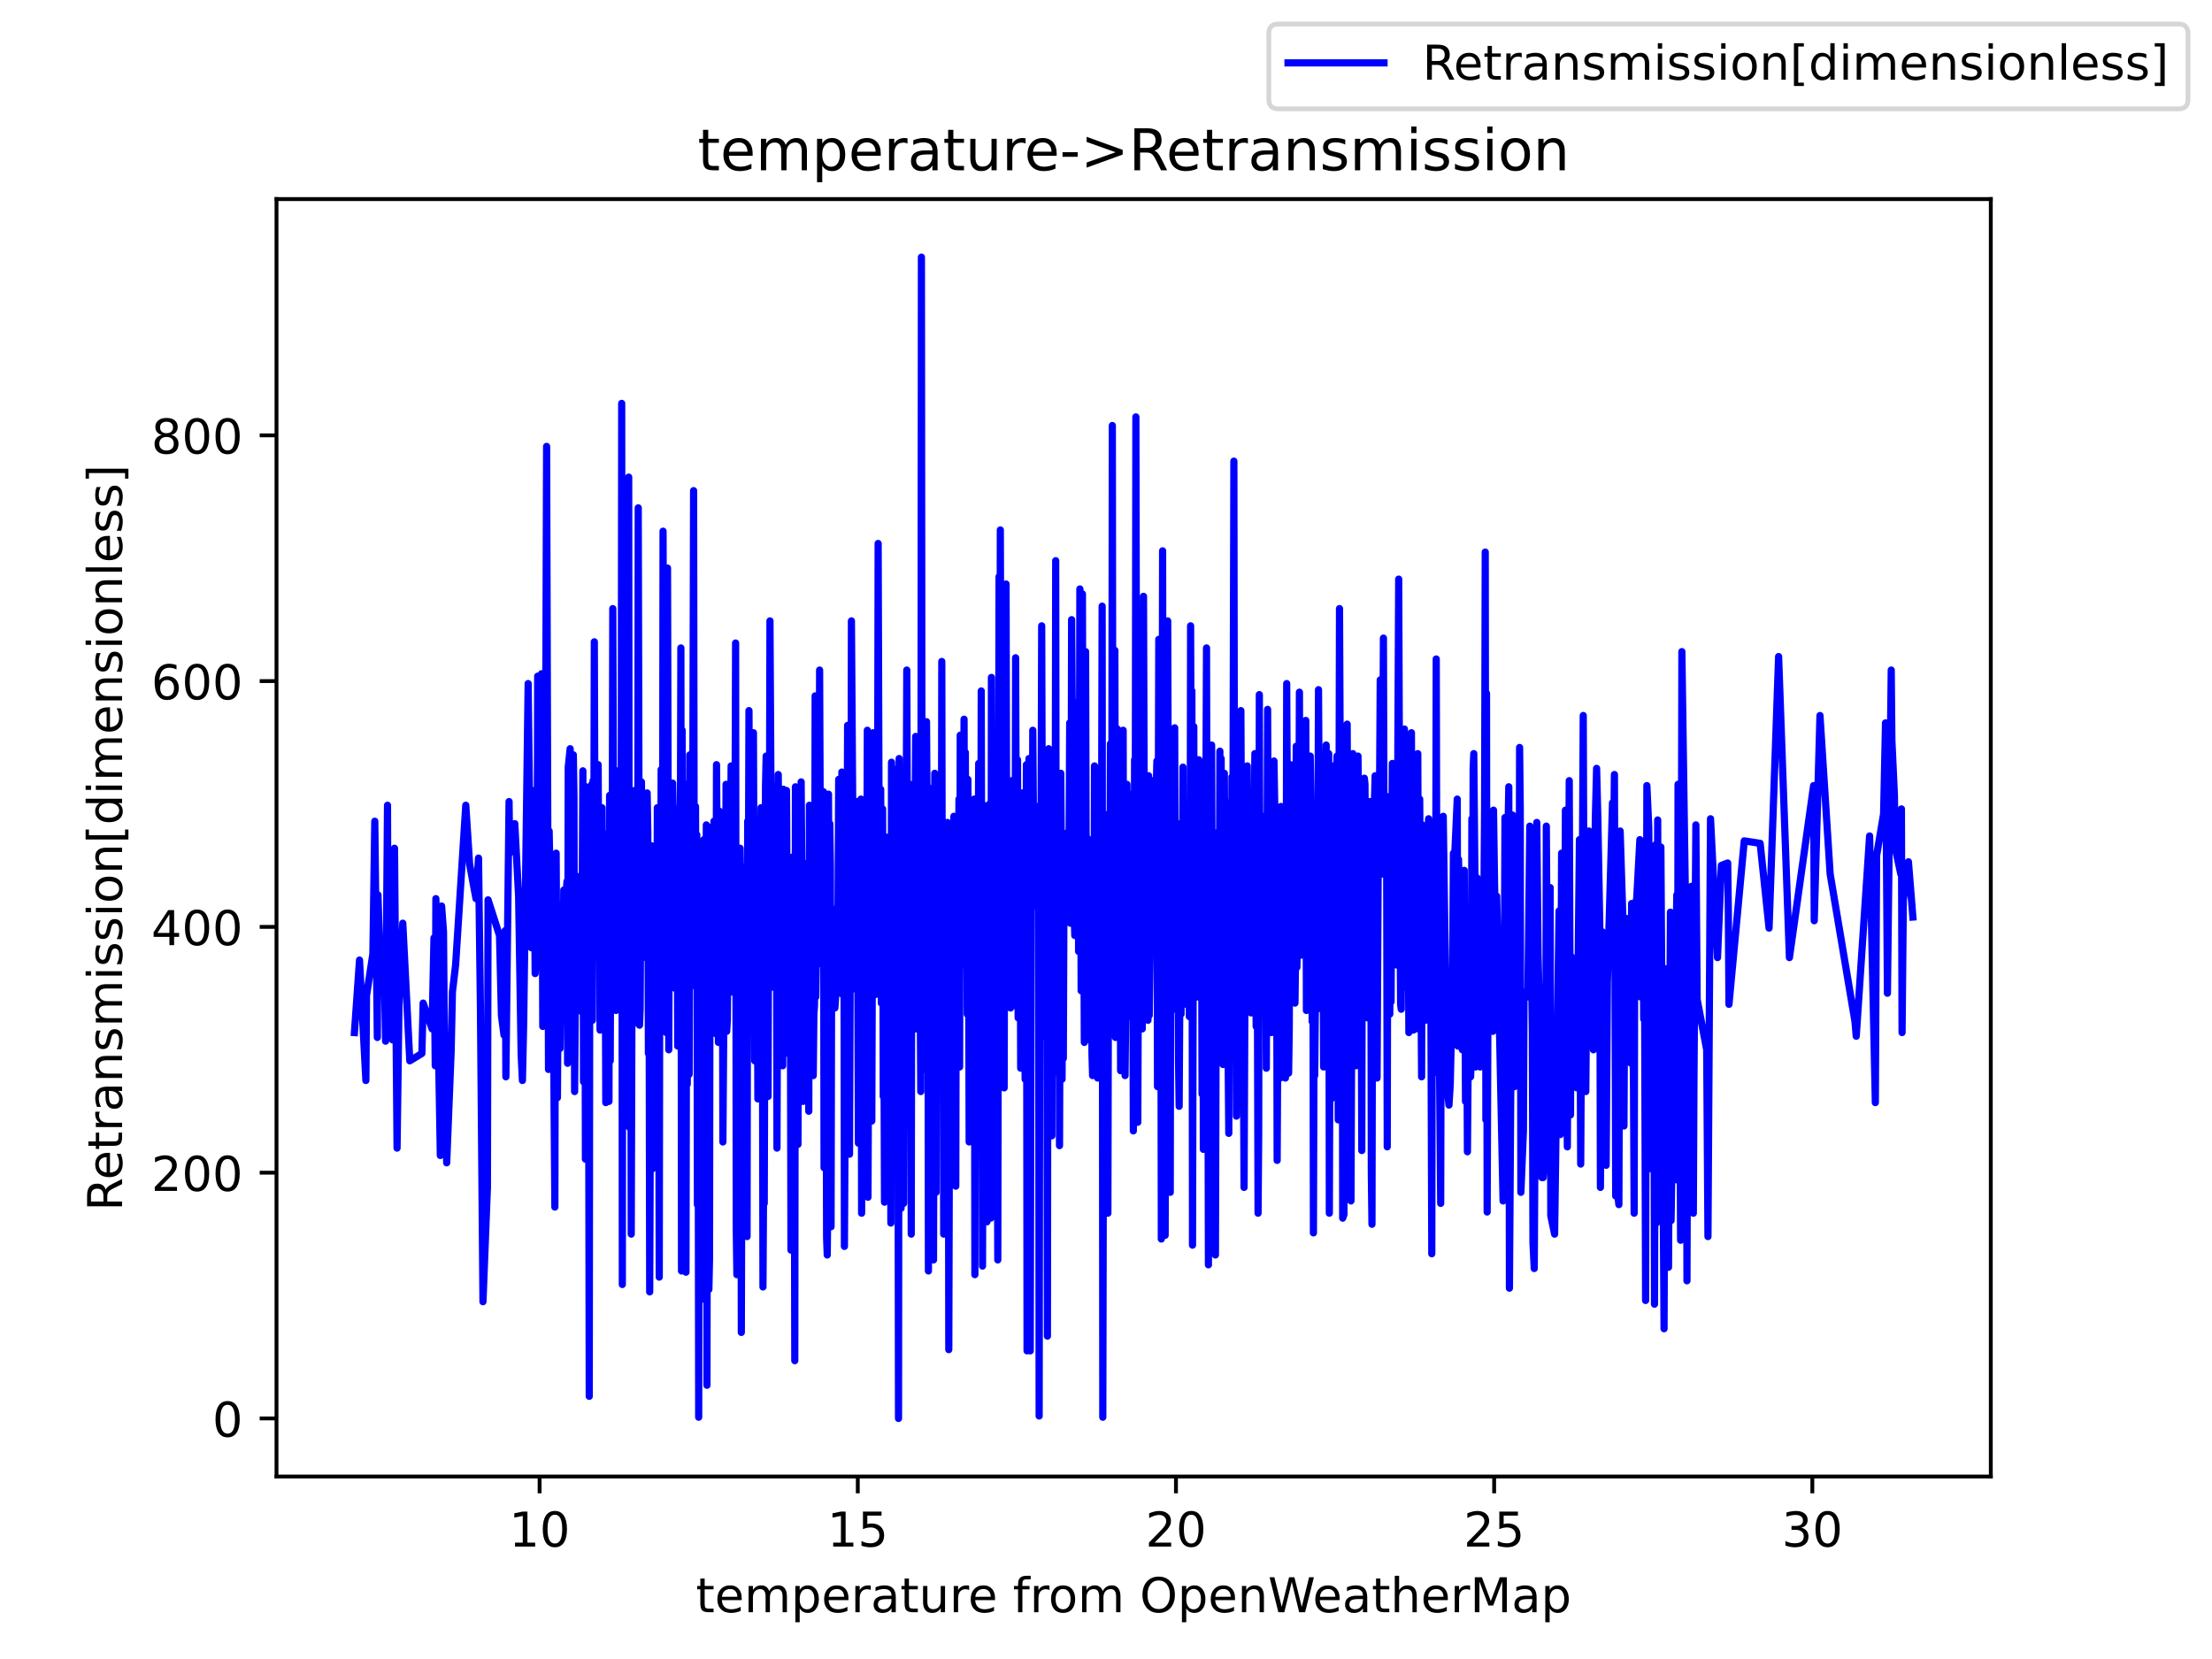 <?xml version="1.0" encoding="utf-8" standalone="no"?>
<!DOCTYPE svg PUBLIC "-//W3C//DTD SVG 1.1//EN"
  "http://www.w3.org/Graphics/SVG/1.1/DTD/svg11.dtd">
<!-- Created with matplotlib (https://matplotlib.org/) -->
<svg height="345.6pt" version="1.1" viewBox="0 0 460.8 345.6" width="460.8pt" xmlns="http://www.w3.org/2000/svg" xmlns:xlink="http://www.w3.org/1999/xlink">
 <defs>
  <style type="text/css">*{stroke-linecap:butt;stroke-linejoin:round;}</style>
 </defs>
 <g id="figure_1">
  <g id="patch_1">
   <path d="M 0 345.6 
L 460.8 345.6 
L 460.8 0 
L 0 0 
z
" style="fill:#ffffff;"/>
  </g>
  <g id="axes_1">
   <g id="patch_2">
    <path d="M 57.6 307.584 
L 414.72 307.584 
L 414.72 41.472 
L 57.6 41.472 
z
" style="fill:#ffffff;"/>
   </g>
   <g id="matplotlib.axis_1">
    <g id="xtick_1">
     <g id="line2d_1">
      <defs>
       <path d="M 0 0 
L 0 3.5 
" id="m7608ac693a" style="stroke:#000000;stroke-width:0.8;"/>
      </defs>
      <g>
       <use style="stroke:#000000;stroke-width:0.8;" x="112.409" xlink:href="#m7608ac693a" y="307.584"/>
      </g>
     </g>
     <g id="text_1">
      <!-- 10 -->
      <g transform="translate(106.047 322.182)scale(0.1 -0.1)">
       <defs>
        <path d="M 12.406 8.297 
L 28.516 8.297 
L 28.516 63.922 
L 10.984 60.406 
L 10.984 69.391 
L 28.422 72.906 
L 38.281 72.906 
L 38.281 8.297 
L 54.391 8.297 
L 54.391 0 
L 12.406 0 
z
" id="DejaVuSans-49"/>
        <path d="M 31.781 66.406 
Q 24.172 66.406 20.328 58.906 
Q 16.5 51.422 16.5 36.375 
Q 16.5 21.391 20.328 13.891 
Q 24.172 6.391 31.781 6.391 
Q 39.453 6.391 43.281 13.891 
Q 47.125 21.391 47.125 36.375 
Q 47.125 51.422 43.281 58.906 
Q 39.453 66.406 31.781 66.406 
z
M 31.781 74.219 
Q 44.047 74.219 50.516 64.516 
Q 56.984 54.828 56.984 36.375 
Q 56.984 17.969 50.516 8.266 
Q 44.047 -1.422 31.781 -1.422 
Q 19.531 -1.422 13.062 8.266 
Q 6.594 17.969 6.594 36.375 
Q 6.594 54.828 13.062 64.516 
Q 19.531 74.219 31.781 74.219 
z
" id="DejaVuSans-48"/>
       </defs>
       <use xlink:href="#DejaVuSans-49"/>
       <use x="63.623" xlink:href="#DejaVuSans-48"/>
      </g>
     </g>
    </g>
    <g id="xtick_2">
     <g id="line2d_2">
      <g>
       <use style="stroke:#000000;stroke-width:0.8;" x="178.693" xlink:href="#m7608ac693a" y="307.584"/>
      </g>
     </g>
     <g id="text_2">
      <!-- 15 -->
      <g transform="translate(172.33 322.182)scale(0.1 -0.1)">
       <defs>
        <path d="M 10.797 72.906 
L 49.516 72.906 
L 49.516 64.594 
L 19.828 64.594 
L 19.828 46.734 
Q 21.969 47.469 24.109 47.828 
Q 26.266 48.188 28.422 48.188 
Q 40.625 48.188 47.75 41.5 
Q 54.891 34.812 54.891 23.391 
Q 54.891 11.625 47.562 5.094 
Q 40.234 -1.422 26.906 -1.422 
Q 22.312 -1.422 17.547 -0.641 
Q 12.797 0.141 7.719 1.703 
L 7.719 11.625 
Q 12.109 9.234 16.797 8.062 
Q 21.484 6.891 26.703 6.891 
Q 35.156 6.891 40.078 11.328 
Q 45.016 15.766 45.016 23.391 
Q 45.016 31 40.078 35.438 
Q 35.156 39.891 26.703 39.891 
Q 22.75 39.891 18.812 39.016 
Q 14.891 38.141 10.797 36.281 
z
" id="DejaVuSans-53"/>
       </defs>
       <use xlink:href="#DejaVuSans-49"/>
       <use x="63.623" xlink:href="#DejaVuSans-53"/>
      </g>
     </g>
    </g>
    <g id="xtick_3">
     <g id="line2d_3">
      <g>
       <use style="stroke:#000000;stroke-width:0.8;" x="244.976" xlink:href="#m7608ac693a" y="307.584"/>
      </g>
     </g>
     <g id="text_3">
      <!-- 20 -->
      <g transform="translate(238.613 322.182)scale(0.1 -0.1)">
       <defs>
        <path d="M 19.188 8.297 
L 53.609 8.297 
L 53.609 0 
L 7.328 0 
L 7.328 8.297 
Q 12.938 14.109 22.625 23.891 
Q 32.328 33.688 34.812 36.531 
Q 39.547 41.844 41.422 45.531 
Q 43.312 49.219 43.312 52.781 
Q 43.312 58.594 39.234 62.25 
Q 35.156 65.922 28.609 65.922 
Q 23.969 65.922 18.812 64.312 
Q 13.672 62.703 7.812 59.422 
L 7.812 69.391 
Q 13.766 71.781 18.938 73 
Q 24.125 74.219 28.422 74.219 
Q 39.75 74.219 46.484 68.547 
Q 53.219 62.891 53.219 53.422 
Q 53.219 48.922 51.531 44.891 
Q 49.859 40.875 45.406 35.406 
Q 44.188 33.984 37.641 27.219 
Q 31.109 20.453 19.188 8.297 
z
" id="DejaVuSans-50"/>
       </defs>
       <use xlink:href="#DejaVuSans-50"/>
       <use x="63.623" xlink:href="#DejaVuSans-48"/>
      </g>
     </g>
    </g>
    <g id="xtick_4">
     <g id="line2d_4">
      <g>
       <use style="stroke:#000000;stroke-width:0.8;" x="311.259" xlink:href="#m7608ac693a" y="307.584"/>
      </g>
     </g>
     <g id="text_4">
      <!-- 25 -->
      <g transform="translate(304.896 322.182)scale(0.1 -0.1)">
       <use xlink:href="#DejaVuSans-50"/>
       <use x="63.623" xlink:href="#DejaVuSans-53"/>
      </g>
     </g>
    </g>
    <g id="xtick_5">
     <g id="line2d_5">
      <g>
       <use style="stroke:#000000;stroke-width:0.8;" x="377.542" xlink:href="#m7608ac693a" y="307.584"/>
      </g>
     </g>
     <g id="text_5">
      <!-- 30 -->
      <g transform="translate(371.179 322.182)scale(0.1 -0.1)">
       <defs>
        <path d="M 40.578 39.312 
Q 47.656 37.797 51.625 33 
Q 55.609 28.219 55.609 21.188 
Q 55.609 10.406 48.188 4.484 
Q 40.766 -1.422 27.094 -1.422 
Q 22.516 -1.422 17.656 -0.516 
Q 12.797 0.391 7.625 2.203 
L 7.625 11.719 
Q 11.719 9.328 16.594 8.109 
Q 21.484 6.891 26.812 6.891 
Q 36.078 6.891 40.938 10.547 
Q 45.797 14.203 45.797 21.188 
Q 45.797 27.641 41.281 31.266 
Q 36.766 34.906 28.719 34.906 
L 20.219 34.906 
L 20.219 43.016 
L 29.109 43.016 
Q 36.375 43.016 40.234 45.922 
Q 44.094 48.828 44.094 54.297 
Q 44.094 59.906 40.109 62.906 
Q 36.141 65.922 28.719 65.922 
Q 24.656 65.922 20.016 65.031 
Q 15.375 64.156 9.812 62.312 
L 9.812 71.094 
Q 15.438 72.656 20.344 73.438 
Q 25.25 74.219 29.594 74.219 
Q 40.828 74.219 47.359 69.109 
Q 53.906 64.016 53.906 55.328 
Q 53.906 49.266 50.438 45.094 
Q 46.969 40.922 40.578 39.312 
z
" id="DejaVuSans-51"/>
       </defs>
       <use xlink:href="#DejaVuSans-51"/>
       <use x="63.623" xlink:href="#DejaVuSans-48"/>
      </g>
     </g>
    </g>
    <g id="text_6">
     <!-- temperature from OpenWeatherMap -->
     <g transform="translate(144.964 335.861)scale(0.1 -0.1)">
      <defs>
       <path d="M 18.312 70.219 
L 18.312 54.688 
L 36.812 54.688 
L 36.812 47.703 
L 18.312 47.703 
L 18.312 18.016 
Q 18.312 11.328 20.141 9.422 
Q 21.969 7.516 27.594 7.516 
L 36.812 7.516 
L 36.812 0 
L 27.594 0 
Q 17.188 0 13.234 3.875 
Q 9.281 7.766 9.281 18.016 
L 9.281 47.703 
L 2.688 47.703 
L 2.688 54.688 
L 9.281 54.688 
L 9.281 70.219 
z
" id="DejaVuSans-116"/>
       <path d="M 56.203 29.594 
L 56.203 25.203 
L 14.891 25.203 
Q 15.484 15.922 20.484 11.062 
Q 25.484 6.203 34.422 6.203 
Q 39.594 6.203 44.453 7.469 
Q 49.312 8.734 54.109 11.281 
L 54.109 2.781 
Q 49.266 0.734 44.188 -0.344 
Q 39.109 -1.422 33.891 -1.422 
Q 20.797 -1.422 13.156 6.188 
Q 5.516 13.812 5.516 26.812 
Q 5.516 40.234 12.766 48.109 
Q 20.016 56 32.328 56 
Q 43.359 56 49.781 48.891 
Q 56.203 41.797 56.203 29.594 
z
M 47.219 32.234 
Q 47.125 39.594 43.094 43.984 
Q 39.062 48.391 32.422 48.391 
Q 24.906 48.391 20.391 44.141 
Q 15.875 39.891 15.188 32.172 
z
" id="DejaVuSans-101"/>
       <path d="M 52 44.188 
Q 55.375 50.25 60.062 53.125 
Q 64.75 56 71.094 56 
Q 79.641 56 84.281 50.016 
Q 88.922 44.047 88.922 33.016 
L 88.922 0 
L 79.891 0 
L 79.891 32.719 
Q 79.891 40.578 77.094 44.375 
Q 74.312 48.188 68.609 48.188 
Q 61.625 48.188 57.562 43.547 
Q 53.516 38.922 53.516 30.906 
L 53.516 0 
L 44.484 0 
L 44.484 32.719 
Q 44.484 40.625 41.703 44.406 
Q 38.922 48.188 33.109 48.188 
Q 26.219 48.188 22.156 43.531 
Q 18.109 38.875 18.109 30.906 
L 18.109 0 
L 9.078 0 
L 9.078 54.688 
L 18.109 54.688 
L 18.109 46.188 
Q 21.188 51.219 25.484 53.609 
Q 29.781 56 35.688 56 
Q 41.656 56 45.828 52.969 
Q 50 49.953 52 44.188 
z
" id="DejaVuSans-109"/>
       <path d="M 18.109 8.203 
L 18.109 -20.797 
L 9.078 -20.797 
L 9.078 54.688 
L 18.109 54.688 
L 18.109 46.391 
Q 20.953 51.266 25.266 53.625 
Q 29.594 56 35.594 56 
Q 45.562 56 51.781 48.094 
Q 58.016 40.188 58.016 27.297 
Q 58.016 14.406 51.781 6.484 
Q 45.562 -1.422 35.594 -1.422 
Q 29.594 -1.422 25.266 0.953 
Q 20.953 3.328 18.109 8.203 
z
M 48.688 27.297 
Q 48.688 37.203 44.609 42.844 
Q 40.531 48.484 33.406 48.484 
Q 26.266 48.484 22.188 42.844 
Q 18.109 37.203 18.109 27.297 
Q 18.109 17.391 22.188 11.75 
Q 26.266 6.109 33.406 6.109 
Q 40.531 6.109 44.609 11.75 
Q 48.688 17.391 48.688 27.297 
z
" id="DejaVuSans-112"/>
       <path d="M 41.109 46.297 
Q 39.594 47.172 37.812 47.578 
Q 36.031 48 33.891 48 
Q 26.266 48 22.188 43.047 
Q 18.109 38.094 18.109 28.812 
L 18.109 0 
L 9.078 0 
L 9.078 54.688 
L 18.109 54.688 
L 18.109 46.188 
Q 20.953 51.172 25.484 53.578 
Q 30.031 56 36.531 56 
Q 37.453 56 38.578 55.875 
Q 39.703 55.766 41.062 55.516 
z
" id="DejaVuSans-114"/>
       <path d="M 34.281 27.484 
Q 23.391 27.484 19.188 25 
Q 14.984 22.516 14.984 16.5 
Q 14.984 11.719 18.141 8.906 
Q 21.297 6.109 26.703 6.109 
Q 34.188 6.109 38.703 11.406 
Q 43.219 16.703 43.219 25.484 
L 43.219 27.484 
z
M 52.203 31.203 
L 52.203 0 
L 43.219 0 
L 43.219 8.297 
Q 40.141 3.328 35.547 0.953 
Q 30.953 -1.422 24.312 -1.422 
Q 15.922 -1.422 10.953 3.297 
Q 6 8.016 6 15.922 
Q 6 25.141 12.172 29.828 
Q 18.359 34.516 30.609 34.516 
L 43.219 34.516 
L 43.219 35.406 
Q 43.219 41.609 39.141 45 
Q 35.062 48.391 27.688 48.391 
Q 23 48.391 18.547 47.266 
Q 14.109 46.141 10.016 43.891 
L 10.016 52.203 
Q 14.938 54.109 19.578 55.047 
Q 24.219 56 28.609 56 
Q 40.484 56 46.344 49.844 
Q 52.203 43.703 52.203 31.203 
z
" id="DejaVuSans-97"/>
       <path d="M 8.5 21.578 
L 8.5 54.688 
L 17.484 54.688 
L 17.484 21.922 
Q 17.484 14.156 20.5 10.266 
Q 23.531 6.391 29.594 6.391 
Q 36.859 6.391 41.078 11.031 
Q 45.312 15.672 45.312 23.688 
L 45.312 54.688 
L 54.297 54.688 
L 54.297 0 
L 45.312 0 
L 45.312 8.406 
Q 42.047 3.422 37.719 1 
Q 33.406 -1.422 27.688 -1.422 
Q 18.266 -1.422 13.375 4.438 
Q 8.5 10.297 8.5 21.578 
z
M 31.109 56 
z
" id="DejaVuSans-117"/>
       <path id="DejaVuSans-32"/>
       <path d="M 37.109 75.984 
L 37.109 68.5 
L 28.516 68.5 
Q 23.688 68.5 21.797 66.547 
Q 19.922 64.594 19.922 59.516 
L 19.922 54.688 
L 34.719 54.688 
L 34.719 47.703 
L 19.922 47.703 
L 19.922 0 
L 10.891 0 
L 10.891 47.703 
L 2.297 47.703 
L 2.297 54.688 
L 10.891 54.688 
L 10.891 58.5 
Q 10.891 67.625 15.141 71.797 
Q 19.391 75.984 28.609 75.984 
z
" id="DejaVuSans-102"/>
       <path d="M 30.609 48.391 
Q 23.391 48.391 19.188 42.75 
Q 14.984 37.109 14.984 27.297 
Q 14.984 17.484 19.156 11.844 
Q 23.344 6.203 30.609 6.203 
Q 37.797 6.203 41.984 11.859 
Q 46.188 17.531 46.188 27.297 
Q 46.188 37.016 41.984 42.703 
Q 37.797 48.391 30.609 48.391 
z
M 30.609 56 
Q 42.328 56 49.016 48.375 
Q 55.719 40.766 55.719 27.297 
Q 55.719 13.875 49.016 6.219 
Q 42.328 -1.422 30.609 -1.422 
Q 18.844 -1.422 12.172 6.219 
Q 5.516 13.875 5.516 27.297 
Q 5.516 40.766 12.172 48.375 
Q 18.844 56 30.609 56 
z
" id="DejaVuSans-111"/>
       <path d="M 39.406 66.219 
Q 28.656 66.219 22.328 58.203 
Q 16.016 50.203 16.016 36.375 
Q 16.016 22.609 22.328 14.594 
Q 28.656 6.594 39.406 6.594 
Q 50.141 6.594 56.422 14.594 
Q 62.703 22.609 62.703 36.375 
Q 62.703 50.203 56.422 58.203 
Q 50.141 66.219 39.406 66.219 
z
M 39.406 74.219 
Q 54.734 74.219 63.906 63.938 
Q 73.094 53.656 73.094 36.375 
Q 73.094 19.141 63.906 8.859 
Q 54.734 -1.422 39.406 -1.422 
Q 24.031 -1.422 14.812 8.828 
Q 5.609 19.094 5.609 36.375 
Q 5.609 53.656 14.812 63.938 
Q 24.031 74.219 39.406 74.219 
z
" id="DejaVuSans-79"/>
       <path d="M 54.891 33.016 
L 54.891 0 
L 45.906 0 
L 45.906 32.719 
Q 45.906 40.484 42.875 44.328 
Q 39.844 48.188 33.797 48.188 
Q 26.516 48.188 22.312 43.547 
Q 18.109 38.922 18.109 30.906 
L 18.109 0 
L 9.078 0 
L 9.078 54.688 
L 18.109 54.688 
L 18.109 46.188 
Q 21.344 51.125 25.703 53.562 
Q 30.078 56 35.797 56 
Q 45.219 56 50.047 50.172 
Q 54.891 44.344 54.891 33.016 
z
" id="DejaVuSans-110"/>
       <path d="M 3.328 72.906 
L 13.281 72.906 
L 28.609 11.281 
L 43.891 72.906 
L 54.984 72.906 
L 70.312 11.281 
L 85.594 72.906 
L 95.609 72.906 
L 77.297 0 
L 64.891 0 
L 49.516 63.281 
L 33.984 0 
L 21.578 0 
z
" id="DejaVuSans-87"/>
       <path d="M 54.891 33.016 
L 54.891 0 
L 45.906 0 
L 45.906 32.719 
Q 45.906 40.484 42.875 44.328 
Q 39.844 48.188 33.797 48.188 
Q 26.516 48.188 22.312 43.547 
Q 18.109 38.922 18.109 30.906 
L 18.109 0 
L 9.078 0 
L 9.078 75.984 
L 18.109 75.984 
L 18.109 46.188 
Q 21.344 51.125 25.703 53.562 
Q 30.078 56 35.797 56 
Q 45.219 56 50.047 50.172 
Q 54.891 44.344 54.891 33.016 
z
" id="DejaVuSans-104"/>
       <path d="M 9.812 72.906 
L 24.516 72.906 
L 43.109 23.297 
L 61.812 72.906 
L 76.516 72.906 
L 76.516 0 
L 66.891 0 
L 66.891 64.016 
L 48.094 14.016 
L 38.188 14.016 
L 19.391 64.016 
L 19.391 0 
L 9.812 0 
z
" id="DejaVuSans-77"/>
      </defs>
      <use xlink:href="#DejaVuSans-116"/>
      <use x="39.209" xlink:href="#DejaVuSans-101"/>
      <use x="100.732" xlink:href="#DejaVuSans-109"/>
      <use x="198.145" xlink:href="#DejaVuSans-112"/>
      <use x="261.621" xlink:href="#DejaVuSans-101"/>
      <use x="323.145" xlink:href="#DejaVuSans-114"/>
      <use x="364.258" xlink:href="#DejaVuSans-97"/>
      <use x="425.537" xlink:href="#DejaVuSans-116"/>
      <use x="464.746" xlink:href="#DejaVuSans-117"/>
      <use x="528.125" xlink:href="#DejaVuSans-114"/>
      <use x="566.988" xlink:href="#DejaVuSans-101"/>
      <use x="628.512" xlink:href="#DejaVuSans-32"/>
      <use x="660.299" xlink:href="#DejaVuSans-102"/>
      <use x="695.504" xlink:href="#DejaVuSans-114"/>
      <use x="734.367" xlink:href="#DejaVuSans-111"/>
      <use x="795.549" xlink:href="#DejaVuSans-109"/>
      <use x="892.961" xlink:href="#DejaVuSans-32"/>
      <use x="924.748" xlink:href="#DejaVuSans-79"/>
      <use x="1003.459" xlink:href="#DejaVuSans-112"/>
      <use x="1066.936" xlink:href="#DejaVuSans-101"/>
      <use x="1128.459" xlink:href="#DejaVuSans-110"/>
      <use x="1191.838" xlink:href="#DejaVuSans-87"/>
      <use x="1284.84" xlink:href="#DejaVuSans-101"/>
      <use x="1346.363" xlink:href="#DejaVuSans-97"/>
      <use x="1407.643" xlink:href="#DejaVuSans-116"/>
      <use x="1446.852" xlink:href="#DejaVuSans-104"/>
      <use x="1510.23" xlink:href="#DejaVuSans-101"/>
      <use x="1571.754" xlink:href="#DejaVuSans-114"/>
      <use x="1612.867" xlink:href="#DejaVuSans-77"/>
      <use x="1699.146" xlink:href="#DejaVuSans-97"/>
      <use x="1760.426" xlink:href="#DejaVuSans-112"/>
     </g>
    </g>
   </g>
   <g id="matplotlib.axis_2">
    <g id="ytick_1">
     <g id="line2d_6">
      <defs>
       <path d="M 0 0 
L -3.5 0 
" id="md1b84b0677" style="stroke:#000000;stroke-width:0.8;"/>
      </defs>
      <g>
       <use style="stroke:#000000;stroke-width:0.8;" x="57.6" xlink:href="#md1b84b0677" y="295.488"/>
      </g>
     </g>
     <g id="text_7">
      <!-- 0 -->
      <g transform="translate(44.237 299.287)scale(0.1 -0.1)">
       <use xlink:href="#DejaVuSans-48"/>
      </g>
     </g>
    </g>
    <g id="ytick_2">
     <g id="line2d_7">
      <g>
       <use style="stroke:#000000;stroke-width:0.8;" x="57.6" xlink:href="#md1b84b0677" y="244.288"/>
      </g>
     </g>
     <g id="text_8">
      <!-- 200 -->
      <g transform="translate(31.512 248.087)scale(0.1 -0.1)">
       <use xlink:href="#DejaVuSans-50"/>
       <use x="63.623" xlink:href="#DejaVuSans-48"/>
       <use x="127.246" xlink:href="#DejaVuSans-48"/>
      </g>
     </g>
    </g>
    <g id="ytick_3">
     <g id="line2d_8">
      <g>
       <use style="stroke:#000000;stroke-width:0.8;" x="57.6" xlink:href="#md1b84b0677" y="193.088"/>
      </g>
     </g>
     <g id="text_9">
      <!-- 400 -->
      <g transform="translate(31.512 196.887)scale(0.1 -0.1)">
       <defs>
        <path d="M 37.797 64.312 
L 12.891 25.391 
L 37.797 25.391 
z
M 35.203 72.906 
L 47.609 72.906 
L 47.609 25.391 
L 58.016 25.391 
L 58.016 17.188 
L 47.609 17.188 
L 47.609 0 
L 37.797 0 
L 37.797 17.188 
L 4.891 17.188 
L 4.891 26.703 
z
" id="DejaVuSans-52"/>
       </defs>
       <use xlink:href="#DejaVuSans-52"/>
       <use x="63.623" xlink:href="#DejaVuSans-48"/>
       <use x="127.246" xlink:href="#DejaVuSans-48"/>
      </g>
     </g>
    </g>
    <g id="ytick_4">
     <g id="line2d_9">
      <g>
       <use style="stroke:#000000;stroke-width:0.8;" x="57.6" xlink:href="#md1b84b0677" y="141.888"/>
      </g>
     </g>
     <g id="text_10">
      <!-- 600 -->
      <g transform="translate(31.512 145.687)scale(0.1 -0.1)">
       <defs>
        <path d="M 33.016 40.375 
Q 26.375 40.375 22.484 35.828 
Q 18.609 31.297 18.609 23.391 
Q 18.609 15.531 22.484 10.953 
Q 26.375 6.391 33.016 6.391 
Q 39.656 6.391 43.531 10.953 
Q 47.406 15.531 47.406 23.391 
Q 47.406 31.297 43.531 35.828 
Q 39.656 40.375 33.016 40.375 
z
M 52.594 71.297 
L 52.594 62.312 
Q 48.875 64.062 45.094 64.984 
Q 41.312 65.922 37.594 65.922 
Q 27.828 65.922 22.672 59.328 
Q 17.531 52.734 16.797 39.406 
Q 19.672 43.656 24.016 45.922 
Q 28.375 48.188 33.594 48.188 
Q 44.578 48.188 50.953 41.516 
Q 57.328 34.859 57.328 23.391 
Q 57.328 12.156 50.688 5.359 
Q 44.047 -1.422 33.016 -1.422 
Q 20.359 -1.422 13.672 8.266 
Q 6.984 17.969 6.984 36.375 
Q 6.984 53.656 15.188 63.938 
Q 23.391 74.219 37.203 74.219 
Q 40.922 74.219 44.703 73.484 
Q 48.484 72.75 52.594 71.297 
z
" id="DejaVuSans-54"/>
       </defs>
       <use xlink:href="#DejaVuSans-54"/>
       <use x="63.623" xlink:href="#DejaVuSans-48"/>
       <use x="127.246" xlink:href="#DejaVuSans-48"/>
      </g>
     </g>
    </g>
    <g id="ytick_5">
     <g id="line2d_10">
      <g>
       <use style="stroke:#000000;stroke-width:0.8;" x="57.6" xlink:href="#md1b84b0677" y="90.688"/>
      </g>
     </g>
     <g id="text_11">
      <!-- 800 -->
      <g transform="translate(31.512 94.487)scale(0.1 -0.1)">
       <defs>
        <path d="M 31.781 34.625 
Q 24.75 34.625 20.719 30.859 
Q 16.703 27.094 16.703 20.516 
Q 16.703 13.922 20.719 10.156 
Q 24.75 6.391 31.781 6.391 
Q 38.812 6.391 42.859 10.172 
Q 46.922 13.969 46.922 20.516 
Q 46.922 27.094 42.891 30.859 
Q 38.875 34.625 31.781 34.625 
z
M 21.922 38.812 
Q 15.578 40.375 12.031 44.719 
Q 8.5 49.078 8.5 55.328 
Q 8.5 64.062 14.719 69.141 
Q 20.953 74.219 31.781 74.219 
Q 42.672 74.219 48.875 69.141 
Q 55.078 64.062 55.078 55.328 
Q 55.078 49.078 51.531 44.719 
Q 48 40.375 41.703 38.812 
Q 48.828 37.156 52.797 32.312 
Q 56.781 27.484 56.781 20.516 
Q 56.781 9.906 50.312 4.234 
Q 43.844 -1.422 31.781 -1.422 
Q 19.734 -1.422 13.25 4.234 
Q 6.781 9.906 6.781 20.516 
Q 6.781 27.484 10.781 32.312 
Q 14.797 37.156 21.922 38.812 
z
M 18.312 54.391 
Q 18.312 48.734 21.844 45.562 
Q 25.391 42.391 31.781 42.391 
Q 38.141 42.391 41.719 45.562 
Q 45.312 48.734 45.312 54.391 
Q 45.312 60.062 41.719 63.234 
Q 38.141 66.406 31.781 66.406 
Q 25.391 66.406 21.844 63.234 
Q 18.312 60.062 18.312 54.391 
z
" id="DejaVuSans-56"/>
       </defs>
       <use xlink:href="#DejaVuSans-56"/>
       <use x="63.623" xlink:href="#DejaVuSans-48"/>
       <use x="127.246" xlink:href="#DejaVuSans-48"/>
      </g>
     </g>
    </g>
    <g id="text_12">
     <!-- Retransmission[dimensionless] -->
     <g transform="translate(25.433 252.27)rotate(-90)scale(0.1 -0.1)">
      <defs>
       <path d="M 44.391 34.188 
Q 47.562 33.109 50.562 29.594 
Q 53.562 26.078 56.594 19.922 
L 66.609 0 
L 56 0 
L 46.688 18.703 
Q 43.062 26.031 39.672 28.422 
Q 36.281 30.812 30.422 30.812 
L 19.672 30.812 
L 19.672 0 
L 9.812 0 
L 9.812 72.906 
L 32.078 72.906 
Q 44.578 72.906 50.734 67.672 
Q 56.891 62.453 56.891 51.906 
Q 56.891 45.016 53.688 40.469 
Q 50.484 35.938 44.391 34.188 
z
M 19.672 64.797 
L 19.672 38.922 
L 32.078 38.922 
Q 39.203 38.922 42.844 42.219 
Q 46.484 45.516 46.484 51.906 
Q 46.484 58.297 42.844 61.547 
Q 39.203 64.797 32.078 64.797 
z
" id="DejaVuSans-82"/>
       <path d="M 44.281 53.078 
L 44.281 44.578 
Q 40.484 46.531 36.375 47.5 
Q 32.281 48.484 27.875 48.484 
Q 21.188 48.484 17.844 46.438 
Q 14.5 44.391 14.5 40.281 
Q 14.5 37.156 16.891 35.375 
Q 19.281 33.594 26.516 31.984 
L 29.594 31.297 
Q 39.156 29.25 43.188 25.516 
Q 47.219 21.781 47.219 15.094 
Q 47.219 7.469 41.188 3.016 
Q 35.156 -1.422 24.609 -1.422 
Q 20.219 -1.422 15.453 -0.562 
Q 10.688 0.297 5.422 2 
L 5.422 11.281 
Q 10.406 8.688 15.234 7.391 
Q 20.062 6.109 24.812 6.109 
Q 31.156 6.109 34.562 8.281 
Q 37.984 10.453 37.984 14.406 
Q 37.984 18.062 35.516 20.016 
Q 33.062 21.969 24.703 23.781 
L 21.578 24.516 
Q 13.234 26.266 9.516 29.906 
Q 5.812 33.547 5.812 39.891 
Q 5.812 47.609 11.281 51.797 
Q 16.75 56 26.812 56 
Q 31.781 56 36.172 55.266 
Q 40.578 54.547 44.281 53.078 
z
" id="DejaVuSans-115"/>
       <path d="M 9.422 54.688 
L 18.406 54.688 
L 18.406 0 
L 9.422 0 
z
M 9.422 75.984 
L 18.406 75.984 
L 18.406 64.594 
L 9.422 64.594 
z
" id="DejaVuSans-105"/>
       <path d="M 8.594 75.984 
L 29.297 75.984 
L 29.297 69 
L 17.578 69 
L 17.578 -6.203 
L 29.297 -6.203 
L 29.297 -13.188 
L 8.594 -13.188 
z
" id="DejaVuSans-91"/>
       <path d="M 45.406 46.391 
L 45.406 75.984 
L 54.391 75.984 
L 54.391 0 
L 45.406 0 
L 45.406 8.203 
Q 42.578 3.328 38.25 0.953 
Q 33.938 -1.422 27.875 -1.422 
Q 17.969 -1.422 11.734 6.484 
Q 5.516 14.406 5.516 27.297 
Q 5.516 40.188 11.734 48.094 
Q 17.969 56 27.875 56 
Q 33.938 56 38.25 53.625 
Q 42.578 51.266 45.406 46.391 
z
M 14.797 27.297 
Q 14.797 17.391 18.875 11.75 
Q 22.953 6.109 30.078 6.109 
Q 37.203 6.109 41.297 11.75 
Q 45.406 17.391 45.406 27.297 
Q 45.406 37.203 41.297 42.844 
Q 37.203 48.484 30.078 48.484 
Q 22.953 48.484 18.875 42.844 
Q 14.797 37.203 14.797 27.297 
z
" id="DejaVuSans-100"/>
       <path d="M 9.422 75.984 
L 18.406 75.984 
L 18.406 0 
L 9.422 0 
z
" id="DejaVuSans-108"/>
       <path d="M 30.422 75.984 
L 30.422 -13.188 
L 9.719 -13.188 
L 9.719 -6.203 
L 21.391 -6.203 
L 21.391 69 
L 9.719 69 
L 9.719 75.984 
z
" id="DejaVuSans-93"/>
      </defs>
      <use xlink:href="#DejaVuSans-82"/>
      <use x="64.982" xlink:href="#DejaVuSans-101"/>
      <use x="126.506" xlink:href="#DejaVuSans-116"/>
      <use x="165.715" xlink:href="#DejaVuSans-114"/>
      <use x="206.828" xlink:href="#DejaVuSans-97"/>
      <use x="268.107" xlink:href="#DejaVuSans-110"/>
      <use x="331.486" xlink:href="#DejaVuSans-115"/>
      <use x="383.586" xlink:href="#DejaVuSans-109"/>
      <use x="480.998" xlink:href="#DejaVuSans-105"/>
      <use x="508.781" xlink:href="#DejaVuSans-115"/>
      <use x="560.881" xlink:href="#DejaVuSans-115"/>
      <use x="612.98" xlink:href="#DejaVuSans-105"/>
      <use x="640.764" xlink:href="#DejaVuSans-111"/>
      <use x="701.945" xlink:href="#DejaVuSans-110"/>
      <use x="765.324" xlink:href="#DejaVuSans-91"/>
      <use x="804.338" xlink:href="#DejaVuSans-100"/>
      <use x="867.814" xlink:href="#DejaVuSans-105"/>
      <use x="895.598" xlink:href="#DejaVuSans-109"/>
      <use x="993.01" xlink:href="#DejaVuSans-101"/>
      <use x="1054.533" xlink:href="#DejaVuSans-110"/>
      <use x="1117.912" xlink:href="#DejaVuSans-115"/>
      <use x="1170.012" xlink:href="#DejaVuSans-105"/>
      <use x="1197.795" xlink:href="#DejaVuSans-111"/>
      <use x="1258.977" xlink:href="#DejaVuSans-110"/>
      <use x="1322.355" xlink:href="#DejaVuSans-108"/>
      <use x="1350.139" xlink:href="#DejaVuSans-101"/>
      <use x="1411.662" xlink:href="#DejaVuSans-115"/>
      <use x="1463.762" xlink:href="#DejaVuSans-115"/>
      <use x="1515.861" xlink:href="#DejaVuSans-93"/>
     </g>
    </g>
   </g>
   <g id="line2d_11">
    <path clip-path="url(#p25d8d8d70b)" d="M 73.833 215.104 
L 74.893 200 
L 76.219 225.088 
L 76.351 207.424 
L 77.677 198.72 
L 78.075 171.072 
L 78.605 216.128 
L 78.738 186.432 
L 79.135 199.232 
L 79.931 195.904 
L 80.328 216.896 
L 80.726 167.744 
L 80.859 214.592 
L 81.256 205.376 
L 81.787 216.64 
L 82.184 176.704 
L 82.715 239.168 
L 83.112 209.472 
L 83.377 202.304 
L 83.908 192.32 
L 85.366 220.992 
L 87.885 219.456 
L 88.15 208.96 
L 90.006 214.336 
L 90.403 195.392 
L 90.669 222.016 
L 90.801 187.2 
L 91.729 240.704 
L 91.994 188.736 
L 92.392 194.112 
L 92.657 228.416 
L 93.055 242.24 
L 93.983 218.944 
L 94.248 206.656 
L 94.911 201.024 
L 97.032 167.744 
L 97.827 180.032 
L 99.153 187.2 
L 99.683 178.752 
L 100.081 209.728 
L 100.611 271.168 
L 101.539 247.36 
L 101.672 187.456 
L 104.058 194.88 
L 104.456 211.52 
L 104.986 215.616 
L 105.251 193.856 
L 105.383 224.32 
L 106.046 166.976 
L 106.179 177.728 
L 106.444 175.424 
L 107.239 171.584 
L 108.035 186.688 
L 108.565 219.712 
L 108.83 225.088 
L 109.095 213.056 
L 110.023 142.4 
L 110.686 197.44 
L 110.819 188.48 
L 110.951 164.672 
L 111.084 185.664 
L 111.216 166.208 
L 111.482 202.816 
L 111.747 197.696 
L 111.879 188.224 
L 112.012 140.864 
L 112.542 182.848 
L 112.807 140.352 
L 113.072 213.824 
L 113.205 191.552 
L 113.337 196.672 
L 113.47 153.664 
L 113.603 176.192 
L 113.868 92.992 
L 114.265 222.784 
L 114.398 173.12 
L 114.928 200.512 
L 115.061 183.104 
L 115.591 251.456 
L 115.724 181.568 
L 115.856 177.728 
L 116.121 228.672 
L 116.386 188.48 
L 116.519 193.856 
L 116.652 218.432 
L 116.917 193.088 
L 117.314 200.512 
L 117.447 185.408 
L 117.58 209.472 
L 117.712 207.168 
L 117.845 188.224 
L 118.11 183.616 
L 118.242 221.504 
L 118.375 159.808 
L 118.773 155.968 
L 118.905 161.6 
L 119.038 201.28 
L 119.435 157.248 
L 119.568 165.952 
L 119.701 227.392 
L 119.966 194.112 
L 120.098 203.584 
L 120.231 182.592 
L 120.496 205.632 
L 120.629 196.928 
L 121.159 210.752 
L 121.424 160.576 
L 121.557 225.344 
L 121.689 207.424 
L 121.822 172.608 
L 121.954 241.472 
L 122.087 163.904 
L 122.485 188.48 
L 122.617 217.152 
L 122.75 290.88 
L 122.882 170.816 
L 123.015 170.816 
L 123.147 201.536 
L 123.28 163.392 
L 123.412 212.544 
L 123.545 162.624 
L 123.678 189.76 
L 123.81 133.696 
L 123.943 177.472 
L 124.208 176.192 
L 124.34 199.488 
L 124.606 159.296 
L 124.738 185.92 
L 124.871 174.656 
L 125.003 214.592 
L 125.401 168.256 
L 125.666 213.312 
L 125.799 173.632 
L 126.064 190.784 
L 126.196 229.696 
L 126.329 188.736 
L 126.461 205.632 
L 126.594 174.912 
L 126.859 229.44 
L 126.992 165.696 
L 127.124 220.992 
L 127.257 182.592 
L 127.389 195.392 
L 127.522 185.152 
L 127.655 126.784 
L 127.92 206.4 
L 128.185 184.128 
L 128.317 210.496 
L 128.45 160.576 
L 128.583 185.664 
L 128.715 176.704 
L 128.848 178.496 
L 128.98 191.552 
L 129.113 193.6 
L 129.245 191.04 
L 129.378 208.192 
L 129.511 84.032 
L 129.643 267.584 
L 129.776 114.24 
L 130.041 186.432 
L 130.173 149.824 
L 130.306 198.208 
L 130.438 172.608 
L 130.571 185.152 
L 130.704 172.352 
L 130.836 213.824 
L 130.969 99.392 
L 131.101 234.816 
L 131.234 172.608 
L 131.366 173.632 
L 131.499 257.088 
L 131.764 168 
L 131.897 188.736 
L 132.162 164.672 
L 132.294 205.376 
L 132.427 195.136 
L 132.56 213.056 
L 132.825 209.472 
L 132.957 105.792 
L 133.222 213.568 
L 133.355 210.24 
L 133.62 162.88 
L 133.885 184.896 
L 134.15 168.768 
L 134.415 180.288 
L 134.548 199.488 
L 134.813 165.184 
L 134.946 173.12 
L 135.078 219.456 
L 135.211 198.208 
L 135.343 269.12 
L 135.609 195.136 
L 135.741 176.192 
L 135.874 243.52 
L 136.139 193.6 
L 136.271 221.248 
L 136.404 178.496 
L 136.537 185.152 
L 136.669 215.104 
L 136.802 218.176 
L 136.934 168.256 
L 137.199 211.008 
L 137.332 266.048 
L 137.464 183.104 
L 137.597 210.752 
L 137.73 160.32 
L 137.862 160.576 
L 137.995 208.192 
L 138.127 110.656 
L 138.26 160.32 
L 138.392 134.208 
L 138.525 198.72 
L 138.658 165.696 
L 138.79 215.104 
L 139.055 118.336 
L 139.32 218.688 
L 139.453 176.96 
L 139.586 173.888 
L 139.718 201.024 
L 139.983 197.952 
L 140.116 163.136 
L 140.248 169.28 
L 140.646 205.888 
L 140.911 175.168 
L 141.044 168.512 
L 141.176 217.92 
L 141.309 171.328 
L 141.441 214.592 
L 141.707 184.128 
L 141.839 134.976 
L 141.972 264.768 
L 142.104 152.128 
L 142.237 208.96 
L 142.369 165.44 
L 142.502 184.128 
L 142.635 182.336 
L 142.767 163.392 
L 142.9 265.024 
L 143.032 198.208 
L 143.165 225.856 
L 143.43 193.088 
L 143.563 223.808 
L 143.695 157.248 
L 143.828 167.232 
L 143.96 160.064 
L 144.225 200.768 
L 144.49 102.208 
L 144.623 189.76 
L 144.756 168.256 
L 144.888 168 
L 145.021 205.632 
L 145.153 173.888 
L 145.286 250.944 
L 145.418 210.24 
L 145.551 295.232 
L 145.684 200 
L 145.816 214.08 
L 145.949 213.568 
L 146.081 187.712 
L 146.214 270.656 
L 146.346 235.072 
L 146.479 262.464 
L 146.612 174.912 
L 146.744 182.848 
L 146.877 218.176 
L 147.009 205.888 
L 147.142 171.84 
L 147.274 288.576 
L 147.407 192.576 
L 147.54 196.928 
L 147.672 268.608 
L 147.805 262.208 
L 147.937 172.352 
L 148.335 213.824 
L 148.467 179.264 
L 148.6 192.576 
L 148.733 171.072 
L 149.13 215.36 
L 149.263 159.296 
L 149.661 217.152 
L 149.793 203.584 
L 149.926 169.024 
L 150.058 210.24 
L 150.191 181.312 
L 150.323 181.312 
L 150.456 172.864 
L 150.589 237.888 
L 150.986 186.176 
L 151.119 208.704 
L 151.251 163.392 
L 151.384 214.848 
L 151.517 212.544 
L 151.649 197.952 
L 151.782 198.976 
L 151.914 165.44 
L 152.047 188.736 
L 152.312 159.552 
L 152.577 206.656 
L 152.975 189.504 
L 153.107 175.168 
L 153.24 133.952 
L 153.372 255.552 
L 153.505 265.536 
L 153.638 188.48 
L 153.77 198.976 
L 153.903 184.896 
L 154.168 176.704 
L 154.3 185.92 
L 154.433 277.568 
L 154.698 180.544 
L 154.831 209.728 
L 155.228 242.752 
L 155.361 195.136 
L 155.493 213.056 
L 155.626 257.6 
L 155.759 171.072 
L 155.891 188.992 
L 156.024 148.032 
L 156.289 205.12 
L 156.421 169.28 
L 156.554 199.744 
L 156.687 192.576 
L 156.952 152.64 
L 157.217 220.992 
L 157.349 188.992 
L 157.482 189.504 
L 157.615 213.568 
L 157.747 193.088 
L 157.88 228.928 
L 158.145 214.08 
L 158.543 168.256 
L 158.675 201.28 
L 158.808 199.488 
L 158.94 268.096 
L 159.073 246.336 
L 159.205 250.688 
L 159.47 163.648 
L 159.603 157.504 
L 159.736 190.016 
L 159.868 175.936 
L 160.001 228.416 
L 160.133 181.312 
L 160.266 181.824 
L 160.398 129.344 
L 160.664 174.656 
L 160.929 205.632 
L 161.061 200.512 
L 161.326 177.728 
L 161.592 194.88 
L 161.724 163.648 
L 161.857 239.168 
L 162.122 161.344 
L 162.519 205.376 
L 162.652 182.336 
L 162.785 185.152 
L 162.917 177.216 
L 163.05 222.016 
L 163.182 164.416 
L 163.315 183.36 
L 163.447 176.704 
L 163.58 219.456 
L 163.845 164.672 
L 163.978 193.344 
L 164.243 179.008 
L 164.375 196.928 
L 164.508 196.416 
L 164.641 200.512 
L 164.773 260.416 
L 165.038 193.088 
L 165.171 178.496 
L 165.303 212.544 
L 165.436 216.128 
L 165.569 283.456 
L 165.701 163.904 
L 165.966 177.984 
L 166.099 168 
L 166.231 238.4 
L 166.364 203.072 
L 166.629 183.36 
L 166.762 191.296 
L 166.894 162.88 
L 167.027 181.056 
L 167.159 180.288 
L 167.292 229.44 
L 167.424 196.672 
L 167.557 206.4 
L 167.822 209.984 
L 168.087 191.808 
L 168.22 179.776 
L 168.352 195.392 
L 168.485 231.488 
L 168.618 167.744 
L 168.75 172.864 
L 168.883 172.608 
L 169.148 208.96 
L 169.28 192.32 
L 169.413 224.064 
L 169.546 211.264 
L 169.678 209.472 
L 169.811 144.96 
L 169.943 207.68 
L 170.341 175.424 
L 170.606 200.768 
L 170.739 139.584 
L 170.871 171.328 
L 171.136 168.256 
L 171.401 188.224 
L 171.534 164.928 
L 171.667 243.264 
L 171.799 173.376 
L 172.064 205.632 
L 172.197 257.856 
L 172.329 261.44 
L 172.462 248.64 
L 172.595 165.44 
L 172.727 204.864 
L 172.86 171.584 
L 172.992 180.288 
L 173.125 255.552 
L 173.257 194.624 
L 173.39 192.064 
L 173.655 206.912 
L 173.788 195.648 
L 173.92 209.984 
L 174.185 206.144 
L 174.318 190.016 
L 174.583 188.48 
L 174.716 162.368 
L 174.848 176.96 
L 174.981 205.12 
L 175.113 201.024 
L 175.246 189.504 
L 175.378 160.832 
L 175.511 207.168 
L 175.644 200 
L 175.776 163.904 
L 175.909 259.648 
L 176.306 186.944 
L 176.439 189.76 
L 176.572 151.104 
L 176.704 203.84 
L 176.837 191.808 
L 176.969 240.448 
L 177.102 202.816 
L 177.234 206.4 
L 177.367 129.344 
L 177.897 205.376 
L 178.03 195.648 
L 178.162 172.608 
L 178.295 203.072 
L 178.56 166.976 
L 178.825 238.144 
L 178.958 187.2 
L 179.09 184.896 
L 179.223 215.616 
L 179.355 166.464 
L 179.488 252.736 
L 179.621 181.568 
L 179.886 168.768 
L 180.018 173.632 
L 180.151 195.136 
L 180.283 171.84 
L 180.416 231.744 
L 180.681 152.128 
L 180.814 249.408 
L 181.211 157.76 
L 181.344 157.248 
L 181.476 179.264 
L 181.609 233.536 
L 181.874 152.64 
L 182.007 187.2 
L 182.139 160.32 
L 182.404 207.168 
L 182.537 155.968 
L 182.67 190.528 
L 182.802 178.496 
L 182.935 113.216 
L 183.2 194.624 
L 183.465 164.416 
L 183.598 208.96 
L 183.73 200.256 
L 183.863 168.512 
L 183.995 228.416 
L 184.128 213.056 
L 184.26 250.432 
L 184.393 176.96 
L 184.525 205.12 
L 184.658 174.4 
L 184.923 222.272 
L 185.056 176.448 
L 185.188 186.944 
L 185.321 219.712 
L 185.453 196.416 
L 185.586 254.784 
L 185.719 158.784 
L 185.851 224.32 
L 185.984 160.064 
L 186.249 204.096 
L 186.381 164.16 
L 186.514 208.704 
L 186.779 161.856 
L 186.912 171.328 
L 187.044 208.96 
L 187.177 295.488 
L 187.309 158.016 
L 187.707 251.712 
L 187.972 176.96 
L 188.237 250.688 
L 188.37 164.416 
L 188.502 193.344 
L 188.768 173.888 
L 188.9 139.584 
L 189.165 208.96 
L 189.298 191.296 
L 189.43 190.784 
L 189.563 163.392 
L 189.828 257.088 
L 189.961 171.328 
L 190.093 214.336 
L 190.226 165.184 
L 190.491 193.6 
L 190.756 153.408 
L 190.889 214.336 
L 191.021 173.632 
L 191.154 203.072 
L 191.286 156.48 
L 191.684 207.168 
L 191.817 227.392 
L 191.949 53.568 
L 192.082 191.04 
L 192.347 166.976 
L 192.479 219.456 
L 192.612 222.784 
L 192.745 193.344 
L 192.877 193.088 
L 193.01 150.336 
L 193.142 172.096 
L 193.275 163.904 
L 193.407 264.768 
L 193.54 213.312 
L 193.673 249.92 
L 193.805 177.472 
L 193.938 191.552 
L 194.07 192.064 
L 194.203 214.848 
L 194.335 185.664 
L 194.468 262.464 
L 194.733 161.088 
L 194.866 191.552 
L 194.998 248.384 
L 195.131 169.024 
L 195.263 168.512 
L 195.396 182.08 
L 195.528 173.376 
L 195.661 222.016 
L 195.794 179.264 
L 196.059 213.568 
L 196.191 137.792 
L 196.324 209.728 
L 196.456 184.128 
L 196.589 257.088 
L 196.987 173.12 
L 197.252 195.136 
L 197.384 171.328 
L 197.517 185.152 
L 197.65 281.152 
L 197.915 181.568 
L 198.047 178.752 
L 198.18 218.944 
L 198.312 199.232 
L 198.445 200.256 
L 198.577 219.456 
L 198.71 170.048 
L 199.108 247.104 
L 199.24 176.96 
L 199.373 202.816 
L 199.505 201.024 
L 199.638 189.504 
L 199.771 166.464 
L 199.903 222.272 
L 200.036 153.152 
L 200.301 201.024 
L 200.566 167.232 
L 200.699 175.68 
L 200.831 149.824 
L 200.964 195.648 
L 201.096 156.736 
L 201.229 193.088 
L 201.361 172.352 
L 201.494 211.264 
L 201.627 162.368 
L 201.759 187.712 
L 201.892 237.888 
L 202.289 183.36 
L 202.554 169.536 
L 202.82 210.24 
L 202.952 166.464 
L 203.085 265.536 
L 203.217 167.744 
L 203.35 167.744 
L 203.615 208.704 
L 203.88 159.04 
L 204.278 206.656 
L 204.41 143.936 
L 204.676 263.744 
L 204.941 167.744 
L 205.073 178.496 
L 205.206 177.728 
L 205.338 193.344 
L 205.471 182.08 
L 205.603 254.528 
L 205.736 176.448 
L 205.869 177.216 
L 206.001 192.064 
L 206.134 167.488 
L 206.266 189.76 
L 206.399 253.76 
L 206.531 141.12 
L 206.664 190.016 
L 206.797 166.464 
L 206.929 177.984 
L 207.062 166.976 
L 207.194 195.648 
L 207.327 152.384 
L 207.592 172.352 
L 207.857 262.464 
L 208.122 120.128 
L 208.255 191.552 
L 208.387 110.4 
L 208.653 196.16 
L 208.785 149.056 
L 208.918 214.336 
L 209.05 197.184 
L 209.183 226.624 
L 209.315 171.84 
L 209.448 175.424 
L 209.58 121.664 
L 209.713 179.008 
L 209.846 176.448 
L 209.978 176.192 
L 210.111 173.376 
L 210.243 173.376 
L 210.508 209.984 
L 210.641 200 
L 210.774 162.624 
L 210.906 193.344 
L 211.039 194.368 
L 211.304 207.68 
L 211.436 200 
L 211.569 137.024 
L 211.834 209.728 
L 211.967 158.272 
L 212.099 212.032 
L 212.232 171.328 
L 212.364 183.872 
L 212.497 180.288 
L 212.63 222.528 
L 212.762 207.936 
L 212.895 165.184 
L 213.027 173.888 
L 213.16 172.608 
L 213.557 224.832 
L 213.823 159.296 
L 213.955 281.408 
L 214.088 188.48 
L 214.22 183.872 
L 214.353 158.016 
L 214.485 193.6 
L 214.618 281.408 
L 214.883 161.088 
L 215.016 188.992 
L 215.148 152.128 
L 215.413 188.48 
L 215.679 170.56 
L 215.811 182.848 
L 216.076 170.048 
L 216.209 168 
L 216.341 172.096 
L 216.474 294.976 
L 216.606 199.232 
L 216.739 214.336 
L 217.004 130.368 
L 217.137 177.216 
L 217.269 183.616 
L 217.402 169.792 
L 217.667 215.872 
L 217.932 178.24 
L 218.065 188.736 
L 218.197 278.336 
L 218.33 172.352 
L 218.462 155.968 
L 218.595 226.368 
L 218.728 162.624 
L 218.993 177.984 
L 219.125 236.608 
L 219.258 157.504 
L 219.39 182.848 
L 219.523 161.6 
L 219.656 223.552 
L 219.788 198.72 
L 219.921 116.8 
L 220.053 217.152 
L 220.186 180.8 
L 220.451 195.904 
L 220.583 178.752 
L 220.716 238.656 
L 220.981 161.088 
L 221.114 179.52 
L 221.246 224.832 
L 221.379 190.528 
L 221.511 220.48 
L 221.644 185.664 
L 221.777 180.8 
L 221.909 184.384 
L 222.042 184.896 
L 222.439 173.376 
L 222.572 173.632 
L 222.705 176.96 
L 222.837 150.592 
L 222.97 192.32 
L 223.102 187.712 
L 223.235 129.088 
L 223.632 184.128 
L 223.898 194.88 
L 224.03 164.672 
L 224.163 179.52 
L 224.295 164.672 
L 224.428 168.768 
L 224.56 146.24 
L 224.693 198.208 
L 224.826 173.888 
L 224.958 122.688 
L 225.223 206.4 
L 225.356 184.896 
L 225.488 123.712 
L 225.621 177.728 
L 225.754 182.08 
L 225.886 217.152 
L 226.151 135.744 
L 226.284 183.872 
L 226.549 174.656 
L 226.814 209.216 
L 226.947 200.256 
L 227.079 216.64 
L 227.212 207.68 
L 227.344 185.408 
L 227.477 219.456 
L 227.609 224.064 
L 227.742 211.776 
L 227.875 210.24 
L 228.007 159.552 
L 228.272 214.08 
L 228.537 170.816 
L 228.67 224.576 
L 228.935 170.56 
L 229.068 197.184 
L 229.333 172.608 
L 229.465 175.936 
L 229.598 126.272 
L 229.731 295.232 
L 229.996 169.536 
L 230.128 192.576 
L 230.393 178.24 
L 230.526 200 
L 230.659 178.496 
L 230.791 252.736 
L 230.924 194.624 
L 231.056 211.264 
L 231.189 196.416 
L 231.321 154.944 
L 231.454 197.184 
L 231.586 193.088 
L 231.719 88.64 
L 231.852 197.44 
L 231.984 164.928 
L 232.117 209.728 
L 232.249 135.488 
L 232.382 216.128 
L 232.514 169.536 
L 232.647 167.744 
L 232.78 151.872 
L 233.045 202.56 
L 233.177 191.808 
L 233.31 160.576 
L 233.442 223.04 
L 233.708 187.712 
L 233.84 205.632 
L 233.973 152.128 
L 234.105 211.008 
L 234.238 163.904 
L 234.37 224.064 
L 234.503 211.008 
L 234.635 212.032 
L 234.768 163.392 
L 234.901 186.688 
L 235.033 180.8 
L 235.166 202.304 
L 235.563 165.44 
L 235.696 207.68 
L 235.829 169.28 
L 235.961 188.224 
L 236.094 235.584 
L 236.359 158.272 
L 236.491 176.192 
L 236.624 86.848 
L 236.889 217.664 
L 237.022 233.792 
L 237.287 163.136 
L 237.419 168.512 
L 237.552 197.696 
L 237.685 201.28 
L 237.817 168.256 
L 237.95 214.336 
L 238.215 124.224 
L 238.48 202.816 
L 238.612 195.648 
L 238.745 201.792 
L 238.878 197.696 
L 239.01 179.264 
L 239.143 212.544 
L 239.275 161.6 
L 239.408 211.52 
L 240.071 162.624 
L 240.203 177.472 
L 240.336 176.96 
L 240.468 176.96 
L 240.734 164.928 
L 240.866 164.16 
L 240.999 158.528 
L 241.131 226.368 
L 241.396 133.184 
L 241.529 188.736 
L 241.661 191.808 
L 241.794 174.144 
L 241.927 258.112 
L 242.192 114.752 
L 242.324 205.376 
L 242.457 204.096 
L 242.589 197.952 
L 242.722 257.344 
L 242.987 153.152 
L 243.12 193.6 
L 243.252 129.344 
L 243.385 172.608 
L 243.517 171.072 
L 243.783 248.384 
L 243.915 173.12 
L 244.048 178.752 
L 244.18 174.144 
L 244.313 181.568 
L 244.445 176.96 
L 244.578 181.056 
L 244.711 151.616 
L 244.843 210.24 
L 244.976 171.328 
L 245.108 185.664 
L 245.241 174.912 
L 245.506 220.736 
L 245.638 230.464 
L 245.904 186.432 
L 246.036 211.264 
L 246.169 180.032 
L 246.301 186.176 
L 246.434 159.808 
L 246.566 196.672 
L 246.699 188.992 
L 246.832 206.912 
L 246.964 198.976 
L 247.097 209.216 
L 247.229 207.168 
L 247.362 196.928 
L 247.494 202.048 
L 247.627 184.64 
L 247.76 211.776 
L 247.892 211.776 
L 248.025 130.368 
L 248.157 171.072 
L 248.29 143.936 
L 248.422 259.392 
L 248.688 151.36 
L 248.82 195.904 
L 248.953 202.304 
L 249.085 162.624 
L 249.218 162.112 
L 249.35 207.68 
L 249.748 158.272 
L 249.881 206.144 
L 250.013 195.904 
L 250.146 165.44 
L 250.278 175.936 
L 250.411 227.904 
L 250.543 168.768 
L 250.676 239.424 
L 250.809 191.808 
L 250.941 215.104 
L 251.074 164.416 
L 251.206 167.744 
L 251.339 134.976 
L 251.471 197.696 
L 251.604 202.048 
L 251.737 263.488 
L 251.869 181.056 
L 252.002 215.872 
L 252.399 155.2 
L 252.532 192.832 
L 252.664 173.632 
L 252.797 188.736 
L 252.93 251.2 
L 253.062 188.992 
L 253.195 261.44 
L 253.46 176.704 
L 253.592 182.08 
L 253.725 173.376 
L 253.99 196.672 
L 254.123 156.48 
L 254.255 212.032 
L 254.388 158.016 
L 254.52 190.272 
L 254.653 192.32 
L 254.786 221.76 
L 254.918 200.512 
L 255.051 161.088 
L 255.316 205.888 
L 255.448 186.688 
L 255.581 189.504 
L 255.979 236.096 
L 256.111 167.232 
L 256.244 209.216 
L 256.376 173.12 
L 256.509 202.56 
L 256.641 161.856 
L 256.774 197.184 
L 257.039 96.064 
L 257.172 181.824 
L 257.304 180.8 
L 257.569 232.512 
L 257.702 194.112 
L 257.835 207.168 
L 257.967 201.536 
L 258.1 217.92 
L 258.232 173.376 
L 258.365 204.096 
L 258.497 148.032 
L 258.763 205.376 
L 258.895 193.344 
L 259.16 247.36 
L 259.425 187.456 
L 259.558 170.56 
L 259.69 170.048 
L 259.823 159.552 
L 259.956 191.04 
L 260.088 164.416 
L 260.221 187.968 
L 260.353 177.216 
L 260.618 211.008 
L 260.751 175.168 
L 260.884 178.496 
L 261.016 200.256 
L 261.414 156.992 
L 261.679 213.824 
L 261.812 206.656 
L 261.944 207.168 
L 262.077 252.736 
L 262.209 235.84 
L 262.342 144.704 
L 262.474 193.344 
L 262.74 187.456 
L 262.872 176.448 
L 263.27 204.608 
L 263.402 170.048 
L 263.667 194.112 
L 263.8 222.528 
L 264.065 147.776 
L 264.198 184.64 
L 264.33 182.08 
L 264.463 189.76 
L 264.595 211.52 
L 264.728 167.232 
L 264.861 215.104 
L 265.126 177.984 
L 265.258 181.056 
L 265.391 158.528 
L 265.656 174.144 
L 265.789 198.976 
L 265.921 179.52 
L 266.054 241.728 
L 266.319 189.248 
L 266.451 221.248 
L 266.584 196.928 
L 266.717 224.576 
L 266.849 168 
L 266.982 177.472 
L 267.114 177.472 
L 267.247 173.632 
L 267.379 192.064 
L 267.512 184.64 
L 267.777 224.576 
L 267.91 203.328 
L 268.042 142.4 
L 268.44 223.552 
L 268.572 214.336 
L 268.838 159.296 
L 269.103 204.096 
L 269.235 181.312 
L 269.5 181.056 
L 269.633 182.336 
L 269.766 208.96 
L 269.898 198.464 
L 270.031 155.456 
L 270.163 201.536 
L 270.561 179.008 
L 270.693 144.192 
L 270.826 185.92 
L 270.959 172.608 
L 271.091 198.976 
L 271.489 163.648 
L 271.754 177.472 
L 272.019 150.08 
L 272.152 210.496 
L 272.284 186.176 
L 272.417 182.336 
L 272.549 194.112 
L 272.682 179.776 
L 272.815 191.552 
L 272.947 157.504 
L 273.212 176.192 
L 273.345 212.8 
L 273.477 176.192 
L 273.61 256.832 
L 273.743 212.8 
L 273.875 224.064 
L 274.14 196.416 
L 274.273 194.624 
L 274.405 210.24 
L 274.67 143.68 
L 274.803 166.976 
L 274.936 160.32 
L 275.068 190.272 
L 275.333 175.168 
L 275.466 207.424 
L 275.598 183.36 
L 275.731 222.272 
L 276.261 155.2 
L 276.394 182.592 
L 276.659 190.528 
L 276.792 156.992 
L 276.924 252.736 
L 277.189 172.608 
L 277.322 228.928 
L 277.587 159.552 
L 277.719 191.04 
L 278.117 217.92 
L 278.515 157.504 
L 278.78 233.28 
L 279.045 126.784 
L 279.31 184.896 
L 279.443 208.704 
L 279.575 158.016 
L 279.708 253.76 
L 279.973 252.992 
L 280.106 200 
L 280.238 240.96 
L 280.636 150.848 
L 280.769 176.448 
L 280.901 224.064 
L 281.166 184.896 
L 281.299 247.104 
L 281.431 250.176 
L 281.829 156.992 
L 282.227 183.872 
L 282.359 173.632 
L 282.492 222.016 
L 282.757 196.928 
L 282.89 157.504 
L 283.022 167.232 
L 283.287 176.192 
L 283.42 162.624 
L 283.685 239.68 
L 283.818 168.256 
L 284.083 171.072 
L 284.215 162.112 
L 284.348 163.392 
L 284.613 203.328 
L 284.746 175.936 
L 284.878 212.032 
L 285.143 169.536 
L 285.276 192.832 
L 285.408 166.976 
L 285.541 172.608 
L 285.673 244.288 
L 285.806 255.04 
L 285.939 188.992 
L 286.204 171.328 
L 286.469 161.6 
L 286.601 172.608 
L 286.734 172.096 
L 286.867 224.576 
L 287.132 174.912 
L 287.397 162.88 
L 287.529 141.632 
L 287.927 182.08 
L 288.192 132.928 
L 288.325 175.68 
L 288.59 174.144 
L 288.722 176.192 
L 288.855 173.888 
L 288.988 238.912 
L 289.12 165.952 
L 289.253 206.912 
L 289.385 192.32 
L 289.518 211.264 
L 289.65 170.048 
L 289.783 208.704 
L 290.048 159.04 
L 290.313 195.904 
L 290.578 176.448 
L 290.711 174.4 
L 290.976 201.024 
L 291.374 120.64 
L 291.639 189.248 
L 291.772 209.216 
L 291.904 210.24 
L 292.037 160.32 
L 292.169 178.496 
L 292.302 158.272 
L 292.434 194.88 
L 292.567 151.872 
L 292.832 205.632 
L 293.097 163.392 
L 293.23 169.792 
L 293.495 215.104 
L 294.025 152.64 
L 294.158 193.856 
L 294.29 172.352 
L 294.423 214.592 
L 294.688 164.416 
L 294.953 214.336 
L 295.351 156.992 
L 295.483 197.184 
L 295.616 192.064 
L 295.748 166.464 
L 296.146 224.32 
L 296.279 171.84 
L 296.676 198.208 
L 296.809 180.8 
L 296.942 212.544 
L 297.339 193.6 
L 297.472 173.632 
L 297.604 170.56 
L 297.87 186.176 
L 298.002 185.408 
L 298.267 261.184 
L 298.4 182.592 
L 298.665 223.552 
L 298.798 198.72 
L 298.93 204.864 
L 299.063 193.6 
L 299.195 137.28 
L 299.328 194.112 
L 299.46 174.912 
L 299.593 218.176 
L 299.725 204.608 
L 300.123 250.688 
L 300.256 189.76 
L 300.521 197.696 
L 300.653 170.048 
L 301.449 226.624 
L 301.847 230.208 
L 302.112 225.856 
L 302.377 214.08 
L 302.509 215.616 
L 302.774 177.728 
L 302.907 203.584 
L 303.04 178.24 
L 303.57 166.464 
L 303.702 217.92 
L 303.835 179.008 
L 304.365 201.536 
L 304.63 218.688 
L 305.028 181.312 
L 305.293 229.44 
L 305.558 212.544 
L 305.691 239.936 
L 306.089 191.808 
L 306.354 224.32 
L 306.486 220.48 
L 306.619 170.56 
L 306.751 206.4 
L 306.884 160.064 
L 307.017 156.992 
L 307.282 185.664 
L 307.414 222.272 
L 307.679 182.848 
L 308.342 222.272 
L 308.607 189.504 
L 309.138 186.432 
L 309.27 168 
L 309.403 115.008 
L 309.535 233.28 
L 309.668 144.448 
L 309.801 252.48 
L 310.066 183.616 
L 310.198 184.384 
L 310.463 172.608 
L 310.596 194.624 
L 310.994 214.848 
L 311.126 168.768 
L 311.524 196.416 
L 311.789 186.688 
L 313.115 250.176 
L 313.247 206.4 
L 313.38 203.84 
L 313.512 170.304 
L 313.645 191.552 
L 313.777 193.856 
L 314.308 163.904 
L 314.44 268.352 
L 315.103 169.792 
L 315.236 209.728 
L 315.501 226.368 
L 315.633 204.864 
L 315.899 185.664 
L 316.164 205.12 
L 316.296 218.176 
L 316.429 214.336 
L 316.561 155.712 
L 316.694 168.512 
L 316.827 248.384 
L 317.357 235.584 
L 317.489 206.656 
L 318.285 207.68 
L 318.682 172.096 
L 319.213 214.848 
L 319.345 258.88 
L 319.61 264.256 
L 320.141 171.328 
L 320.406 198.72 
L 320.671 210.24 
L 320.803 205.632 
L 321.201 245.312 
L 321.466 245.312 
L 321.997 237.888 
L 322.129 172.096 
L 322.262 195.648 
L 322.394 192.832 
L 322.925 184.896 
L 323.057 253.248 
L 323.853 257.088 
L 324.78 189.76 
L 325.046 236.352 
L 325.311 177.728 
L 325.708 201.024 
L 325.974 200 
L 326.106 168.768 
L 326.504 238.912 
L 326.902 162.624 
L 327.167 232.256 
L 327.299 199.232 
L 327.432 200.256 
L 327.697 209.216 
L 328.492 226.624 
L 329.023 174.912 
L 329.288 242.496 
L 329.818 149.056 
L 330.083 222.272 
L 330.348 227.392 
L 330.613 197.184 
L 330.879 205.632 
L 331.011 173.12 
L 331.939 218.688 
L 332.337 170.56 
L 332.602 160.064 
L 332.867 170.816 
L 333.265 192.832 
L 333.397 247.36 
L 333.662 197.952 
L 333.795 194.112 
L 334.06 220.736 
L 334.325 197.696 
L 334.59 242.752 
L 334.856 204.608 
L 335.916 167.232 
L 336.181 173.632 
L 336.314 161.344 
L 336.579 249.152 
L 336.844 199.232 
L 336.977 248.64 
L 337.242 250.944 
L 337.507 173.12 
L 338.17 194.368 
L 338.302 234.56 
L 338.435 206.4 
L 338.7 191.296 
L 338.832 197.696 
L 338.965 209.984 
L 339.76 221.504 
L 339.893 188.224 
L 340.291 226.624 
L 340.423 252.736 
L 340.556 188.736 
L 340.954 187.2 
L 341.616 174.912 
L 341.749 207.68 
L 342.279 188.48 
L 342.412 212.288 
L 342.544 190.784 
L 342.809 270.912 
L 343.075 163.648 
L 343.472 172.352 
L 343.605 189.248 
L 343.737 186.688 
L 344.003 243.52 
L 344.135 177.472 
L 344.268 209.728 
L 344.533 209.216 
L 344.665 271.68 
L 344.931 175.936 
L 345.063 254.784 
L 345.328 170.816 
L 345.461 221.76 
L 345.726 191.808 
L 345.859 229.44 
L 345.991 176.448 
L 346.654 276.8 
L 346.919 201.792 
L 347.582 264 
L 347.98 190.016 
L 348.112 254.272 
L 348.377 237.632 
L 348.51 245.824 
L 349.305 186.432 
L 349.438 245.824 
L 349.57 163.392 
L 349.703 223.552 
L 349.968 229.184 
L 350.101 258.368 
L 350.366 135.744 
L 351.294 200.256 
L 351.426 266.816 
L 351.559 223.296 
L 352.089 206.144 
L 352.354 184.64 
L 352.752 252.736 
L 352.885 224.832 
L 353.282 171.84 
L 353.547 208.192 
L 355.536 218.688 
L 355.801 257.6 
L 356.331 170.56 
L 357.789 199.488 
L 358.585 180.288 
L 359.911 179.776 
L 360.043 189.76 
L 360.176 209.216 
L 363.357 175.168 
L 366.671 175.68 
L 368.527 193.344 
L 370.516 136.768 
L 372.769 199.488 
L 377.807 163.648 
L 377.94 191.808 
L 379.133 149.056 
L 381.254 182.08 
L 386.424 212.8 
L 386.689 215.872 
L 389.473 174.144 
L 390.666 229.696 
L 390.931 178.24 
L 392.389 169.536 
L 392.787 150.592 
L 393.185 206.912 
L 393.98 139.584 
L 394.113 154.176 
L 394.643 165.696 
L 394.775 176.448 
L 395.969 182.08 
L 396.101 168.512 
L 396.234 215.104 
L 396.499 187.456 
L 397.559 179.52 
L 398.487 191.04 
L 398.487 191.04 
" style="fill:none;stroke:#0000ff;stroke-linecap:square;stroke-width:1.5;"/>
   </g>
   <g id="patch_3">
    <path d="M 57.6 307.584 
L 57.6 41.472 
" style="fill:none;stroke:#000000;stroke-linecap:square;stroke-linejoin:miter;stroke-width:0.8;"/>
   </g>
   <g id="patch_4">
    <path d="M 414.72 307.584 
L 414.72 41.472 
" style="fill:none;stroke:#000000;stroke-linecap:square;stroke-linejoin:miter;stroke-width:0.8;"/>
   </g>
   <g id="patch_5">
    <path d="M 57.6 307.584 
L 414.72 307.584 
" style="fill:none;stroke:#000000;stroke-linecap:square;stroke-linejoin:miter;stroke-width:0.8;"/>
   </g>
   <g id="patch_6">
    <path d="M 57.6 41.472 
L 414.72 41.472 
" style="fill:none;stroke:#000000;stroke-linecap:square;stroke-linejoin:miter;stroke-width:0.8;"/>
   </g>
   <g id="text_13">
    <!-- temperature-&gt;Retransmission -->
    <g transform="translate(145.339 35.472)scale(0.12 -0.12)">
     <defs>
      <path d="M 4.891 31.391 
L 31.203 31.391 
L 31.203 23.391 
L 4.891 23.391 
z
" id="DejaVuSans-45"/>
      <path d="M 10.594 49.219 
L 10.594 58.109 
L 73.188 35.406 
L 73.188 27.297 
L 10.594 4.594 
L 10.594 13.484 
L 60.891 31.297 
z
" id="DejaVuSans-62"/>
     </defs>
     <use xlink:href="#DejaVuSans-116"/>
     <use x="39.209" xlink:href="#DejaVuSans-101"/>
     <use x="100.732" xlink:href="#DejaVuSans-109"/>
     <use x="198.145" xlink:href="#DejaVuSans-112"/>
     <use x="261.621" xlink:href="#DejaVuSans-101"/>
     <use x="323.145" xlink:href="#DejaVuSans-114"/>
     <use x="364.258" xlink:href="#DejaVuSans-97"/>
     <use x="425.537" xlink:href="#DejaVuSans-116"/>
     <use x="464.746" xlink:href="#DejaVuSans-117"/>
     <use x="528.125" xlink:href="#DejaVuSans-114"/>
     <use x="566.988" xlink:href="#DejaVuSans-101"/>
     <use x="628.512" xlink:href="#DejaVuSans-45"/>
     <use x="664.596" xlink:href="#DejaVuSans-62"/>
     <use x="748.385" xlink:href="#DejaVuSans-82"/>
     <use x="813.367" xlink:href="#DejaVuSans-101"/>
     <use x="874.891" xlink:href="#DejaVuSans-116"/>
     <use x="914.1" xlink:href="#DejaVuSans-114"/>
     <use x="955.213" xlink:href="#DejaVuSans-97"/>
     <use x="1016.492" xlink:href="#DejaVuSans-110"/>
     <use x="1079.871" xlink:href="#DejaVuSans-115"/>
     <use x="1131.971" xlink:href="#DejaVuSans-109"/>
     <use x="1229.383" xlink:href="#DejaVuSans-105"/>
     <use x="1257.166" xlink:href="#DejaVuSans-115"/>
     <use x="1309.266" xlink:href="#DejaVuSans-115"/>
     <use x="1361.365" xlink:href="#DejaVuSans-105"/>
     <use x="1389.148" xlink:href="#DejaVuSans-111"/>
     <use x="1450.33" xlink:href="#DejaVuSans-110"/>
    </g>
   </g>
  </g>
  <g id="legend_1">
   <g id="patch_7">
    <path d="M 266.316 22.678 
L 453.8 22.678 
Q 455.8 22.678 455.8 20.678 
L 455.8 7 
Q 455.8 5 453.8 5 
L 266.316 5 
Q 264.316 5 264.316 7 
L 264.316 20.678 
Q 264.316 22.678 266.316 22.678 
z
" style="fill:#ffffff;opacity:0.8;stroke:#cccccc;stroke-linejoin:miter;"/>
   </g>
   <g id="line2d_12">
    <path d="M 268.316 13.098 
L 288.316 13.098 
" style="fill:none;stroke:#0000ff;stroke-linecap:square;stroke-width:1.5;"/>
   </g>
   <g id="line2d_13"/>
   <g id="text_14">
    <!-- Retransmission[dimensionless] -->
    <g transform="translate(296.316 16.598)scale(0.1 -0.1)">
     <use xlink:href="#DejaVuSans-82"/>
     <use x="64.982" xlink:href="#DejaVuSans-101"/>
     <use x="126.506" xlink:href="#DejaVuSans-116"/>
     <use x="165.715" xlink:href="#DejaVuSans-114"/>
     <use x="206.828" xlink:href="#DejaVuSans-97"/>
     <use x="268.107" xlink:href="#DejaVuSans-110"/>
     <use x="331.486" xlink:href="#DejaVuSans-115"/>
     <use x="383.586" xlink:href="#DejaVuSans-109"/>
     <use x="480.998" xlink:href="#DejaVuSans-105"/>
     <use x="508.781" xlink:href="#DejaVuSans-115"/>
     <use x="560.881" xlink:href="#DejaVuSans-115"/>
     <use x="612.98" xlink:href="#DejaVuSans-105"/>
     <use x="640.764" xlink:href="#DejaVuSans-111"/>
     <use x="701.945" xlink:href="#DejaVuSans-110"/>
     <use x="765.324" xlink:href="#DejaVuSans-91"/>
     <use x="804.338" xlink:href="#DejaVuSans-100"/>
     <use x="867.814" xlink:href="#DejaVuSans-105"/>
     <use x="895.598" xlink:href="#DejaVuSans-109"/>
     <use x="993.01" xlink:href="#DejaVuSans-101"/>
     <use x="1054.533" xlink:href="#DejaVuSans-110"/>
     <use x="1117.912" xlink:href="#DejaVuSans-115"/>
     <use x="1170.012" xlink:href="#DejaVuSans-105"/>
     <use x="1197.795" xlink:href="#DejaVuSans-111"/>
     <use x="1258.977" xlink:href="#DejaVuSans-110"/>
     <use x="1322.355" xlink:href="#DejaVuSans-108"/>
     <use x="1350.139" xlink:href="#DejaVuSans-101"/>
     <use x="1411.662" xlink:href="#DejaVuSans-115"/>
     <use x="1463.762" xlink:href="#DejaVuSans-115"/>
     <use x="1515.861" xlink:href="#DejaVuSans-93"/>
    </g>
   </g>
  </g>
 </g>
 <defs>
  <clipPath id="p25d8d8d70b">
   <rect height="266.112" width="357.12" x="57.6" y="41.472"/>
  </clipPath>
 </defs>
</svg>
